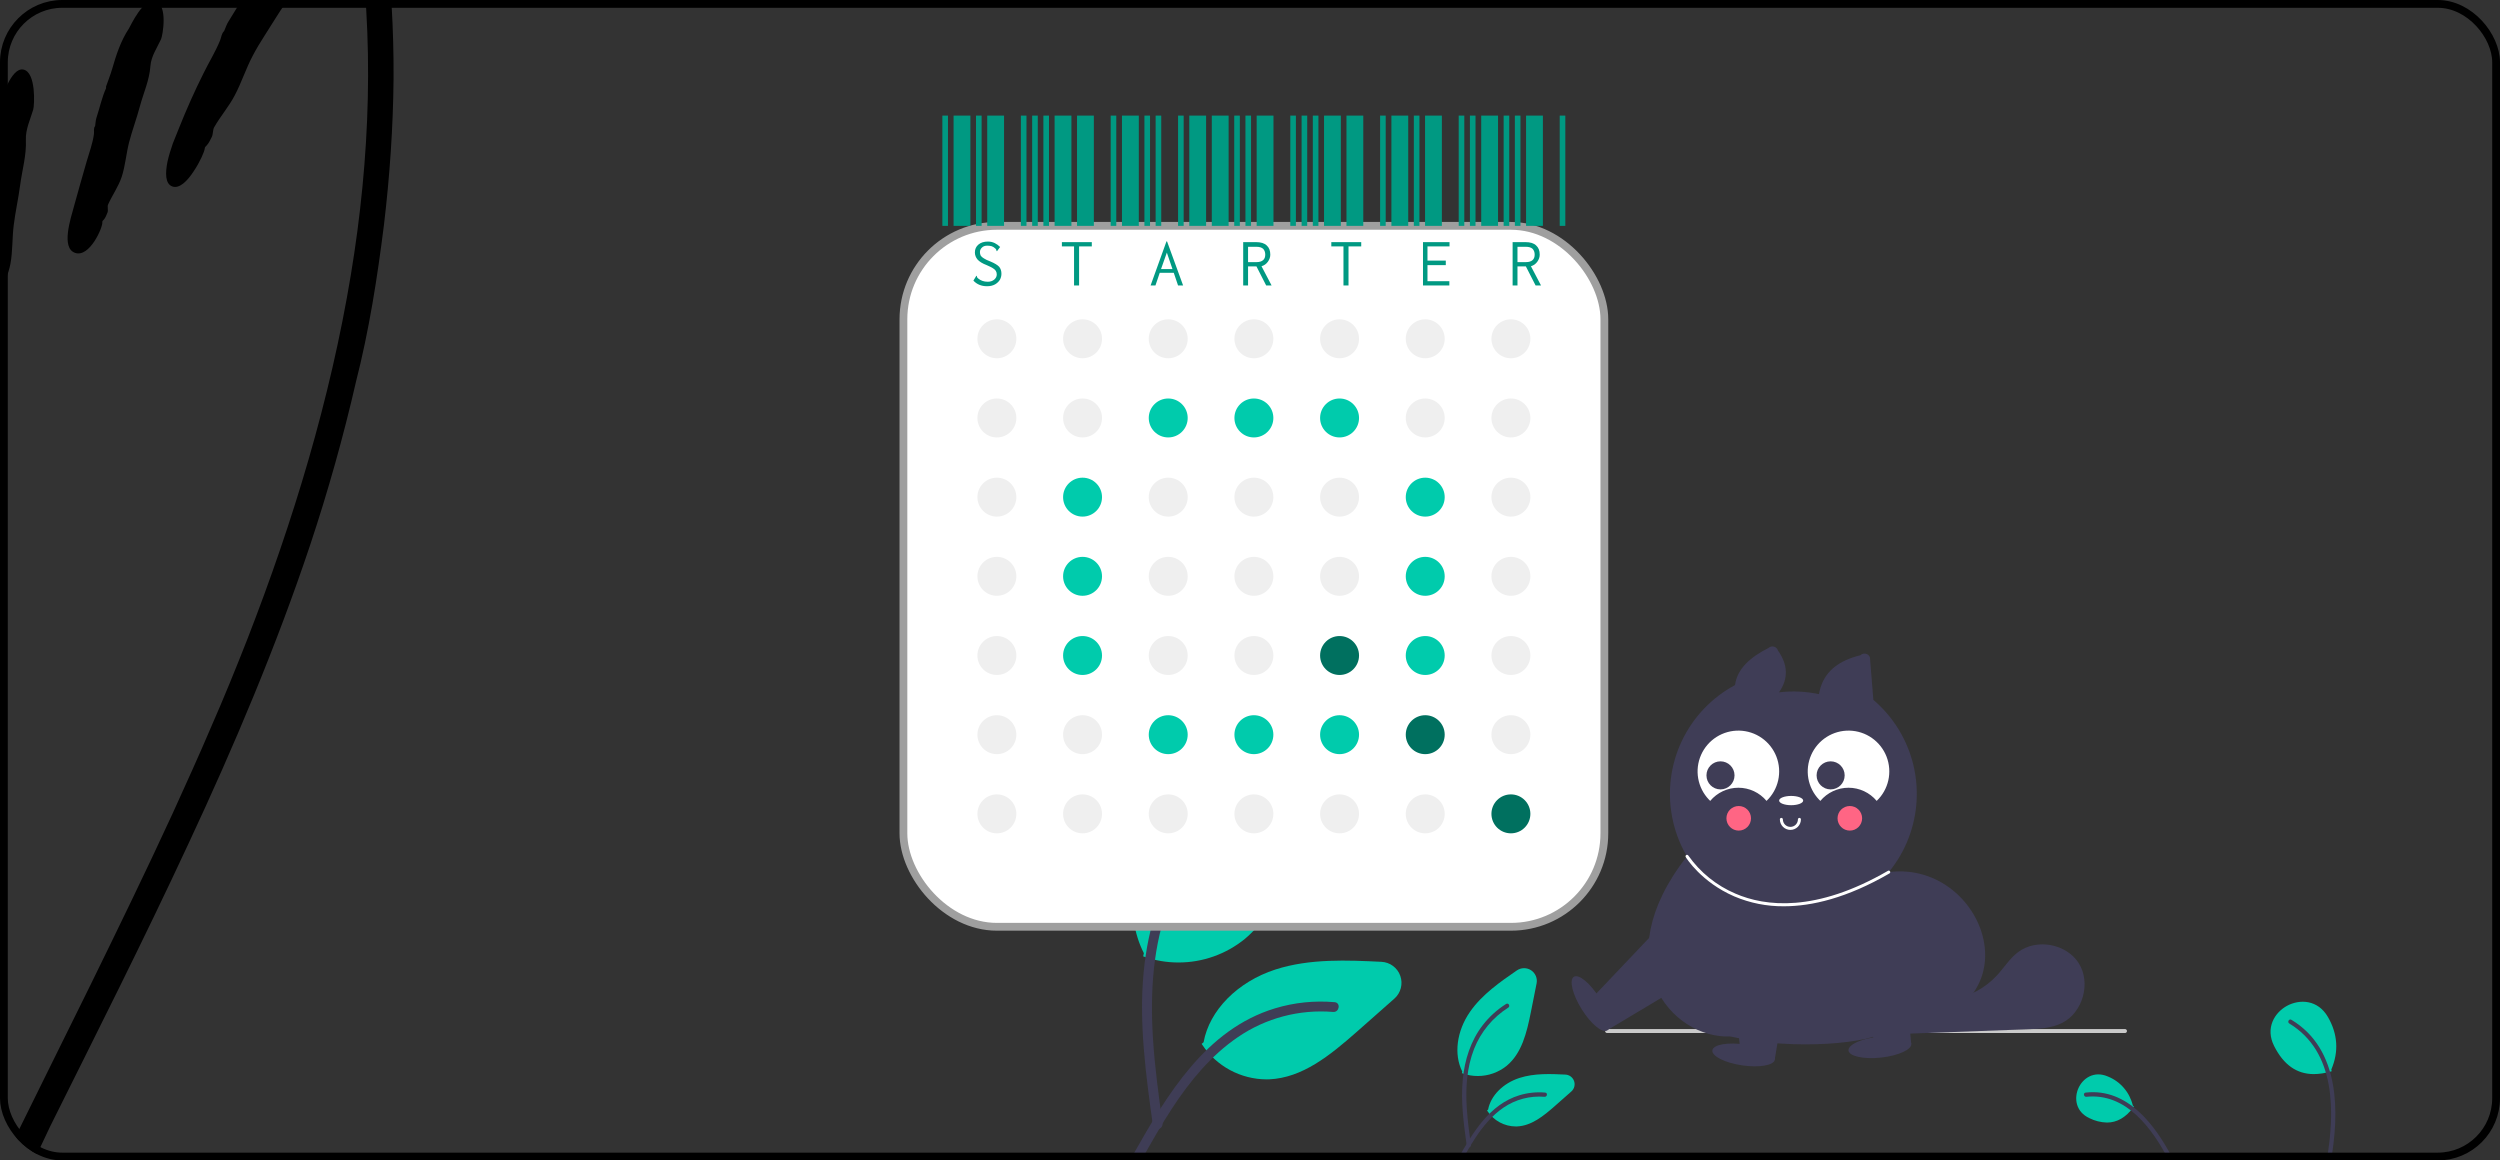 <svg width="321" height="149" viewBox="0 0 321 149" fill="none" xmlns="http://www.w3.org/2000/svg">
<rect x="0" y="0" width="321" height="149" fill="#333333" stroke="none"/>
<g clip-path="url(#clip0_30_123)">
<g clip-path="url(#clip1_30_123)">
<path d="M151.31 123.584C149.805 123.585 148.311 123.331 146.891 122.833L146.785 122.796L146.872 122.389C144.302 117.354 145.189 110.435 149.139 104.745C152.733 99.569 158.205 95.801 163.033 92.477C163.628 92.067 164.33 91.845 165.052 91.837C165.773 91.83 166.481 92.038 167.083 92.434C167.686 92.831 168.157 93.399 168.435 94.064C168.713 94.73 168.787 95.464 168.646 96.172L166.939 104.738C165.696 110.977 164.219 116.88 159.846 120.55C157.436 122.515 154.42 123.587 151.31 123.584Z" fill="#00CBAC"/>
<path d="M148.029 144.504C147.136 137.994 146.216 131.4 146.845 124.82C147.401 118.976 149.184 113.269 152.814 108.588C154.741 106.108 157.085 103.984 159.742 102.31C160.434 101.873 161.072 102.97 160.382 103.406C155.785 106.311 152.23 110.601 150.228 115.657C148.017 121.279 147.662 127.409 148.043 133.382C148.273 136.994 148.762 140.582 149.254 144.166C149.292 144.328 149.268 144.499 149.186 144.644C149.104 144.789 148.969 144.897 148.81 144.947C148.648 144.99 148.475 144.968 148.329 144.885C148.183 144.802 148.075 144.665 148.03 144.503L148.029 144.504Z" fill="#3F3D56"/>
<path d="M162.642 138.592C160.999 138.588 159.384 138.178 157.938 137.399C156.493 136.62 155.262 135.497 154.355 134.128L154.293 134.034L154.541 133.823C155.286 129.723 158.899 126.062 163.758 124.487C168.173 123.056 173.064 123.29 177.378 123.497C177.915 123.523 178.433 123.708 178.864 124.03C179.295 124.351 179.621 124.794 179.799 125.301C179.977 125.809 180 126.358 179.864 126.878C179.729 127.399 179.441 127.867 179.038 128.223L174.218 132.479C170.703 135.583 167.2 138.386 162.99 138.585C162.874 138.59 162.757 138.592 162.642 138.592Z" fill="#00CBAC"/>
<path d="M145.503 148.247C149.805 140.635 154.795 132.175 163.711 129.471C166.19 128.721 168.79 128.453 171.369 128.68C172.183 128.75 171.98 130.003 171.168 129.934C166.844 129.575 162.528 130.716 158.946 133.167C155.5 135.513 152.817 138.774 150.546 142.232C149.155 144.35 147.909 146.558 146.663 148.764C146.265 149.468 145.1 148.959 145.503 148.247Z" fill="#3F3D56"/>
<path d="M189.745 138.16C189.088 138.161 188.435 138.05 187.814 137.832L187.708 137.795L187.754 137.582C186.647 135.388 187.035 132.385 188.749 129.916C190.308 127.671 192.675 126.041 194.764 124.602C195.033 124.418 195.35 124.317 195.676 124.314C196.002 124.31 196.321 124.404 196.593 124.583C196.865 124.763 197.078 125.019 197.203 125.319C197.329 125.62 197.362 125.951 197.298 126.271L196.562 129.968C196.023 132.674 195.381 135.235 193.476 136.834C192.423 137.693 191.105 138.162 189.745 138.16Z" fill="#00CBAC"/>
<path d="M188.33 147.117C187.944 144.307 187.547 141.461 187.818 138.621C188.059 136.099 188.828 133.636 190.395 131.616C191.226 130.545 192.238 129.629 193.385 128.906C193.684 128.717 193.959 129.191 193.661 129.379C191.677 130.633 190.143 132.484 189.279 134.667C188.324 137.093 188.171 139.739 188.336 142.317C188.435 143.876 188.646 145.424 188.858 146.971C188.875 147.041 188.864 147.115 188.829 147.177C188.793 147.24 188.735 147.287 188.667 147.308C188.597 147.327 188.522 147.318 188.459 147.282C188.396 147.246 188.349 147.187 188.33 147.117L188.33 147.117Z" fill="#3F3D56"/>
<path d="M194.636 144.638C193.916 144.636 193.207 144.456 192.572 144.114C191.937 143.773 191.397 143.279 190.999 142.678L190.937 142.584L191.073 142.469C191.41 140.684 192.984 139.093 195.096 138.409C197.014 137.787 199.131 137.888 201 137.978C201.246 137.99 201.483 138.075 201.681 138.222C201.879 138.37 202.028 138.573 202.11 138.805C202.191 139.038 202.202 139.289 202.14 139.528C202.078 139.767 201.946 139.981 201.761 140.144L199.68 141.981C198.153 143.33 196.631 144.548 194.79 144.635C194.739 144.637 194.688 144.638 194.636 144.638Z" fill="#00CBAC"/>
<path d="M187.239 148.732C189.096 145.447 191.25 141.796 195.098 140.629C196.168 140.305 197.29 140.19 198.403 140.287C198.754 140.318 198.666 140.859 198.316 140.829C196.45 140.674 194.587 141.166 193.041 142.224C191.554 143.236 190.396 144.644 189.416 146.136C188.815 147.051 188.278 148.004 187.74 148.956C187.568 149.26 187.065 149.04 187.239 148.732Z" fill="#3F3D56"/>
<path d="M297.1 137.914C294.897 137.914 293.217 136.724 292.001 134.317C290.835 132.01 292.044 130.018 293.661 129.143C295.282 128.267 297.616 128.345 298.91 130.588C300.171 132.774 300.316 135.04 299.341 137.323L299.389 137.547L299.274 137.58C298.569 137.792 297.837 137.904 297.1 137.914Z" fill="#00CBAC"/>
<path d="M299.276 149.155C300.402 142.783 300.474 134.711 294.22 130.944C293.922 130.756 293.646 131.229 293.944 131.417C299.981 135.069 299.802 142.867 298.747 149.01C298.731 149.079 298.742 149.151 298.778 149.213C298.814 149.274 298.872 149.318 298.941 149.337C299.009 149.356 299.083 149.348 299.145 149.314C299.207 149.28 299.254 149.223 299.275 149.155L299.276 149.155Z" fill="#3F3D56"/>
<path d="M270.531 144.136C269.744 144.114 268.971 143.92 268.268 143.566C266.495 142.734 266.302 140.986 266.873 139.715C267.438 138.457 268.858 137.452 270.639 138.217C271.437 138.535 272.146 139.041 272.705 139.692C273.265 140.343 273.659 141.12 273.853 141.956L273.998 142.079L273.927 142.175C272.951 143.485 271.829 144.136 270.531 144.136Z" fill="#00CBAC"/>
<path d="M278.965 148.732C276.746 144.485 273.202 139.681 267.801 140.288C267.45 140.318 267.537 140.859 267.888 140.828C273.019 140.298 276.357 144.912 278.464 148.956C278.636 149.26 279.138 149.04 278.965 148.732Z" fill="#3F3D56"/>
<path d="M320.745 149.456H121.255C121.187 149.456 121.122 149.43 121.075 149.382C121.027 149.334 121 149.269 121 149.202C121 149.134 121.027 149.069 121.075 149.021C121.122 148.974 121.187 148.947 121.255 148.947H320.745C320.813 148.947 320.878 148.974 320.925 149.021C320.973 149.069 321 149.134 321 149.202C321 149.269 320.973 149.334 320.925 149.382C320.878 149.43 320.813 149.456 320.745 149.456Z" fill="#CACACA"/>
<path d="M272.847 132.641H206.35C206.283 132.641 206.218 132.614 206.17 132.566C206.122 132.519 206.096 132.454 206.096 132.386C206.096 132.319 206.122 132.254 206.17 132.206C206.218 132.158 206.283 132.132 206.35 132.132H272.847C272.915 132.132 272.98 132.158 273.027 132.206C273.075 132.254 273.102 132.319 273.102 132.386C273.102 132.454 273.075 132.519 273.027 132.566C272.98 132.614 272.915 132.641 272.847 132.641Z" fill="#CACACA"/>
<path d="M240.538 89.861L240.1 84.411C240.059 84.295 239.989 84.191 239.897 84.108C239.805 84.026 239.693 83.968 239.573 83.94C239.453 83.912 239.327 83.914 239.208 83.947C239.089 83.98 238.98 84.042 238.891 84.127C235.378 84.99 233.96 86.824 233.554 89.128C231.868 88.771 230.134 88.693 228.423 88.897C229.658 87.139 229.573 85.347 228.288 83.525C228.252 83.405 228.186 83.297 228.097 83.21C228.008 83.123 227.898 83.06 227.778 83.027C227.658 82.994 227.531 82.991 227.41 83.02C227.289 83.049 227.177 83.108 227.085 83.192C224.708 84.393 223.046 85.89 222.778 87.965C219.793 89.565 217.4 92.08 215.948 95.14C214.497 98.201 214.065 101.645 214.714 104.97C215.363 108.294 217.061 111.322 219.557 113.611C222.053 115.9 225.217 117.33 228.585 117.689C231.953 118.049 235.347 117.32 238.271 115.61C241.194 113.899 243.493 111.297 244.829 108.185C246.166 105.073 246.47 101.615 245.698 98.317C244.926 95.019 243.117 92.056 240.538 89.861Z" fill="#3F3D56"/>
<path d="M242.517 111.978C255.361 110.33 262.587 131.282 241.865 132.449C240.594 133.844 230.629 135.01 222.184 133.085C214.603 133.388 205.986 123.473 216.612 109.949L242.517 111.978Z" fill="#3F3D56"/>
<path d="M229.694 122.789V133.388H234.649L238.581 122.596" fill="#3F3D56"/>
<path d="M247.395 129.814C247.368 129.775 247.348 129.734 247.324 129.694C247.113 129.702 246.902 129.709 246.691 129.717L247.395 129.814Z" fill="#3F3D56"/>
<path d="M266.92 123.69C265.338 121.161 261.468 120.459 259.098 122.27C258.029 123.087 257.308 124.269 256.395 125.257C254.858 126.909 252.808 127.994 250.578 128.335C249.026 128.568 247.383 128.442 245.95 129.081C244.559 129.701 243.51 131.471 244.267 132.751C249.604 132.554 254.941 132.358 260.278 132.161C261.813 132.104 263.403 132.034 264.776 131.345C267.441 130.006 268.502 126.218 266.92 123.69Z" fill="#3F3D56"/>
<path d="M229.049 116.366C226.857 116.386 224.684 115.952 222.668 115.092C218.458 113.265 216.528 110.181 216.448 110.05C216.422 110.007 216.413 109.954 216.425 109.905C216.438 109.855 216.469 109.813 216.512 109.786C216.555 109.759 216.608 109.751 216.657 109.762C216.707 109.774 216.75 109.805 216.777 109.848C218.302 112.014 220.403 113.711 222.841 114.746C226.633 116.386 233.107 117.207 242.42 111.811C242.442 111.798 242.466 111.79 242.491 111.786C242.516 111.783 242.542 111.785 242.566 111.791C242.591 111.798 242.614 111.809 242.634 111.824C242.654 111.84 242.671 111.859 242.684 111.881C242.697 111.903 242.705 111.927 242.708 111.952C242.712 111.978 242.71 112.003 242.703 112.028C242.697 112.052 242.686 112.075 242.67 112.095C242.655 112.116 242.635 112.133 242.613 112.145C237.147 115.313 232.633 116.366 229.049 116.366Z" fill="white"/>
<path d="M229.887 106.56C229.528 106.56 229.185 106.417 228.931 106.164C228.678 105.91 228.535 105.566 228.535 105.208C228.535 105.157 228.555 105.108 228.591 105.072C228.628 105.036 228.677 105.016 228.728 105.016C228.779 105.016 228.828 105.036 228.864 105.072C228.9 105.108 228.921 105.157 228.921 105.208C228.921 105.464 229.023 105.709 229.204 105.89C229.386 106.071 229.631 106.172 229.887 106.172C230.143 106.172 230.388 106.071 230.569 105.89C230.751 105.709 230.853 105.464 230.853 105.208C230.853 105.157 230.874 105.108 230.91 105.072C230.946 105.036 230.995 105.016 231.046 105.016C231.097 105.016 231.146 105.036 231.182 105.072C231.219 105.108 231.239 105.157 231.239 105.208C231.239 105.566 231.096 105.91 230.843 106.164C230.589 106.417 230.245 106.56 229.887 106.56Z" fill="white"/>
<path d="M229.984 103.387C230.837 103.387 231.529 103.121 231.529 102.793C231.529 102.465 230.837 102.198 229.984 102.198C229.13 102.198 228.438 102.465 228.438 102.793C228.438 103.121 229.13 103.387 229.984 103.387Z" fill="white"/>
<path d="M219.591 102.836C220.033 102.307 220.586 101.881 221.211 101.589C221.836 101.297 222.518 101.145 223.208 101.145C223.898 101.145 224.579 101.297 225.204 101.589C225.829 101.881 226.382 102.307 226.824 102.836C227.574 102.121 228.094 101.2 228.32 100.189C228.545 99.178 228.466 98.122 228.092 97.156C227.718 96.19 227.066 95.357 226.218 94.761C225.37 94.166 224.365 93.836 223.329 93.811C222.293 93.787 221.274 94.071 220.399 94.626C219.525 95.182 218.835 95.984 218.416 96.932C217.998 97.879 217.87 98.93 218.048 99.95C218.227 100.971 218.704 101.915 219.419 102.665C219.475 102.723 219.532 102.781 219.591 102.836Z" fill="white"/>
<path d="M233.733 102.836C234.175 102.307 234.728 101.881 235.353 101.589C235.978 101.297 236.66 101.145 237.35 101.145C238.039 101.145 238.721 101.297 239.346 101.589C239.971 101.881 240.524 102.307 240.966 102.836C241.716 102.121 242.236 101.2 242.462 100.189C242.687 99.178 242.608 98.122 242.234 97.156C241.86 96.19 241.208 95.357 240.36 94.761C239.512 94.166 238.507 93.836 237.471 93.811C236.435 93.787 235.416 94.071 234.541 94.626C233.667 95.182 232.977 95.984 232.558 96.932C232.14 97.879 232.012 98.93 232.19 99.95C232.369 100.971 232.846 101.915 233.561 102.665C233.617 102.723 233.674 102.781 233.733 102.836Z" fill="white"/>
<path d="M220.911 101.359C221.906 101.359 222.713 100.552 222.713 99.557C222.713 98.562 221.906 97.756 220.911 97.756C219.916 97.756 219.11 98.562 219.11 99.557C219.11 100.552 219.916 101.359 220.911 101.359Z" fill="#3F3D56"/>
<path d="M235.053 101.359C236.048 101.359 236.855 100.552 236.855 99.557C236.855 98.562 236.048 97.756 235.053 97.756C234.058 97.756 233.251 98.562 233.251 99.557C233.251 100.552 234.058 101.359 235.053 101.359Z" fill="#3F3D56"/>
<path d="M237.518 106.649C238.39 106.649 239.097 105.942 239.097 105.07C239.097 104.198 238.39 103.492 237.518 103.492C236.646 103.492 235.939 104.198 235.939 105.07C235.939 105.942 236.646 106.649 237.518 106.649Z" fill="#FF6584"/>
<path d="M223.251 106.649C224.123 106.649 224.829 105.942 224.829 105.07C224.829 104.198 224.123 103.492 223.251 103.492C222.379 103.492 221.672 104.198 221.672 105.07C221.672 105.942 222.379 106.649 223.251 106.649Z" fill="#FF6584"/>
<path d="M206.379 132.305C207.012 131.91 206.565 130.049 205.38 128.147C204.194 126.246 202.72 125.024 202.086 125.42C201.452 125.815 201.899 127.677 203.084 129.578C204.27 131.479 205.745 132.701 206.379 132.305Z" fill="#3F3D56"/>
<path d="M212.84 119.277L204.232 128.344L206.477 132.21L214.603 127.354" fill="#3F3D56"/>
<path d="M227.895 136.048C228.004 135.31 226.296 134.445 224.079 134.117C221.863 133.788 219.977 134.121 219.868 134.86C219.758 135.599 221.467 136.464 223.683 136.792C225.9 137.12 227.785 136.787 227.895 136.048Z" fill="#3F3D56"/>
<path d="M222.153 122.688L223.487 135.119L227.878 136.031L229.448 126.575" fill="#3F3D56"/>
<path d="M241.527 135.793C243.755 135.552 245.495 134.755 245.415 134.012C245.335 133.27 243.464 132.863 241.236 133.104C239.008 133.345 237.268 134.142 237.348 134.885C237.428 135.627 239.299 136.034 241.527 135.793Z" fill="#3F3D56"/>
<path d="M236.491 122.53L240.915 134.223L245.394 133.999L244.531 124.452" fill="#3F3D56"/>
</g>
<rect x="116" y="29" width="90" height="90" rx="12" fill="white" stroke="#9F9F9F"/>
<circle cx="128" cy="43.5" r="2.5" fill="#EFEFEF"/>
<circle cx="139" cy="43.5" r="2.5" fill="#EFEFEF"/>
<circle cx="150" cy="43.5" r="2.5" fill="#EFEFEF"/>
<circle cx="161" cy="43.5" r="2.5" fill="#EFEFEF"/>
<circle cx="172" cy="43.5" r="2.5" fill="#EFEFEF"/>
<circle cx="183" cy="43.5" r="2.5" fill="#EFEFEF"/>
<circle cx="194" cy="43.5" r="2.5" fill="#EFEFEF"/>
<circle cx="128" cy="53.667" r="2.5" fill="#EFEFEF"/>
<circle cx="139" cy="53.667" r="2.5" fill="#EFEFEF"/>
<circle cx="150" cy="53.667" r="2.5" fill="#00CBAC"/>
<circle cx="161" cy="53.667" r="2.5" fill="#00CBAC"/>
<circle cx="172" cy="53.667" r="2.5" fill="#00CBAC"/>
<circle cx="183" cy="53.667" r="2.5" fill="#EFEFEF"/>
<circle cx="194" cy="53.667" r="2.5" fill="#EFEFEF"/>
<circle cx="128" cy="63.833" r="2.5" fill="#EFEFEF"/>
<circle cx="139" cy="63.833" r="2.5" fill="#00CBAC"/>
<circle cx="150" cy="63.833" r="2.5" fill="#EFEFEF"/>
<circle cx="161" cy="63.833" r="2.5" fill="#EFEFEF"/>
<circle cx="172" cy="63.833" r="2.5" fill="#EFEFEF"/>
<circle cx="183" cy="63.833" r="2.5" fill="#00CBAC"/>
<circle cx="194" cy="63.833" r="2.5" fill="#EFEFEF"/>
<circle cx="128" cy="74" r="2.5" fill="#EFEFEF"/>
<circle cx="139" cy="74" r="2.5" fill="#00CBAC"/>
<circle cx="150" cy="74" r="2.5" fill="#EFEFEF"/>
<circle cx="161" cy="74" r="2.5" fill="#EFEFEF"/>
<circle cx="172" cy="74" r="2.5" fill="#EFEFEF"/>
<circle cx="183" cy="74" r="2.5" fill="#00CBAC"/>
<circle cx="194" cy="74" r="2.5" fill="#EFEFEF"/>
<circle cx="128" cy="84.167" r="2.5" fill="#EFEFEF"/>
<circle cx="139" cy="84.167" r="2.5" fill="#00CBAC"/>
<circle cx="150" cy="84.167" r="2.5" fill="#EFEFEF"/>
<circle cx="161" cy="84.167" r="2.5" fill="#EFEFEF"/>
<circle cx="172" cy="84.167" r="2.5" fill="#00705F"/>
<circle cx="183" cy="84.167" r="2.5" fill="#00CBAC"/>
<circle cx="194" cy="84.167" r="2.5" fill="#EFEFEF"/>
<circle cx="128" cy="94.333" r="2.5" fill="#EFEFEF"/>
<circle cx="139" cy="94.333" r="2.5" fill="#EFEFEF"/>
<circle cx="150" cy="94.333" r="2.5" fill="#00CBAC"/>
<circle cx="161" cy="94.333" r="2.5" fill="#00CBAC"/>
<circle cx="172" cy="94.333" r="2.5" fill="#00CBAC"/>
<circle cx="183" cy="94.333" r="2.5" fill="#00705F"/>
<circle cx="194" cy="94.333" r="2.5" fill="#EFEFEF"/>
<circle cx="128" cy="104.5" r="2.5" fill="#EFEFEF"/>
<circle cx="139" cy="104.5" r="2.5" fill="#EFEFEF"/>
<circle cx="150" cy="104.5" r="2.5" fill="#EFEFEF"/>
<circle cx="161" cy="104.5" r="2.5" fill="#EFEFEF"/>
<circle cx="172" cy="104.5" r="2.5" fill="#EFEFEF"/>
<circle cx="183" cy="104.5" r="2.5" fill="#EFEFEF"/>
<circle cx="194" cy="104.5" r="2.5" fill="#00705F"/>
<path d="M121 29V14.84H121.72V29H121ZM122.44 29V14.84H124.6V29H122.44ZM125.32 29V14.84H126.04V29H125.32ZM126.76 29V14.84H128.92V29H126.76ZM131.08 29V14.84H131.8V29H131.08ZM126.736 36.752C126.016 36.752 125.432 36.512 124.984 36.032L125.32 35.48L125.344 35.408L125.416 35.432C125.416 35.448 125.424 35.48 125.44 35.528C125.44 35.56 125.456 35.6 125.488 35.648C125.504 35.68 125.536 35.712 125.584 35.744C125.92 36.032 126.336 36.176 126.832 36.176C127.152 36.176 127.424 36.088 127.648 35.912C127.872 35.72 127.984 35.496 127.984 35.24C127.984 35.064 127.944 34.912 127.864 34.784C127.8 34.672 127.68 34.56 127.504 34.448C127.328 34.336 127.056 34.2 126.688 34.04C126.144 33.832 125.752 33.592 125.512 33.32C125.288 33.048 125.176 32.744 125.176 32.408C125.176 31.992 125.328 31.656 125.632 31.4C125.936 31.144 126.344 31.016 126.856 31.016C127.16 31.016 127.448 31.08 127.72 31.208C127.976 31.336 128.208 31.504 128.416 31.712L128.008 32.264L127.96 32.216C127.96 32.2 127.952 32.176 127.936 32.144C127.936 32.096 127.92 32.056 127.888 32.024C127.872 31.976 127.84 31.936 127.792 31.904C127.664 31.776 127.512 31.68 127.336 31.616C127.176 31.568 126.984 31.544 126.76 31.544C126.472 31.544 126.248 31.624 126.088 31.784C125.912 31.944 125.824 32.136 125.824 32.36C125.824 32.536 125.856 32.688 125.92 32.816C126 32.944 126.136 33.064 126.328 33.176C126.52 33.304 126.808 33.44 127.192 33.584C127.72 33.808 128.088 34.032 128.296 34.256C128.488 34.496 128.584 34.792 128.584 35.144C128.584 35.416 128.52 35.672 128.392 35.912C128.248 36.152 128.04 36.352 127.768 36.512C127.48 36.672 127.136 36.752 126.736 36.752ZM132.531 29V14.84H133.251V29H132.531ZM133.971 29V14.84H134.691V29H133.971ZM135.411 29V14.84H137.571V29H135.411ZM138.291 29V14.84H140.451V29H138.291ZM142.611 29V14.84H143.331V29H142.611ZM137.907 31.64H136.347V31.088H140.187V31.64H138.555V36.656H137.907V31.64ZM144.062 29V14.84H146.223V29H144.062ZM146.943 29V14.84H147.663V29H146.943ZM148.383 29V14.84H149.103V29H148.383ZM151.263 29V14.84H151.983V29H151.263ZM152.703 29V14.84H154.863V29H152.703ZM150.711 35.024H148.911L148.359 36.656H147.735L149.775 30.992H149.847L151.911 36.656H151.263L150.711 35.024ZM150.543 34.544L149.823 32.432L149.079 34.544H150.543ZM155.594 29V14.84H157.754V29H155.594ZM158.474 29V14.84H159.194V29H158.474ZM159.914 29V14.84H160.634V29H159.914ZM161.354 29V14.84H163.514V29H161.354ZM165.674 29V14.84H166.394V29H165.674ZM159.626 31.088H161.258C161.898 31.088 162.362 31.232 162.65 31.52C162.954 31.792 163.106 32.184 163.106 32.696C163.106 33.016 163.002 33.32 162.794 33.608C162.586 33.896 162.314 34.088 161.978 34.184L163.274 36.656H162.578L161.33 34.208H160.25V36.656H159.626V31.088ZM161.33 33.656C161.714 33.656 162.002 33.568 162.194 33.392C162.37 33.232 162.458 33 162.458 32.696C162.458 32.392 162.37 32.144 162.194 31.952C162.002 31.776 161.714 31.688 161.33 31.688H160.25V33.656H161.33ZM167.125 29V14.84H167.845V29H167.125ZM168.565 29V14.84H169.285V29H168.565ZM170.005 29V14.84H172.165V29H170.005ZM172.885 29V14.84H175.045V29H172.885ZM177.205 29V14.84H177.925V29H177.205ZM172.501 31.64H170.941V31.088H174.781V31.64H173.149V36.656H172.501V31.64ZM178.656 29V14.84H180.816V29H178.656ZM181.536 29V14.84H182.256V29H181.536ZM182.976 29V14.84H185.136V29H182.976ZM187.296 29V14.84H188.016V29H187.296ZM188.736 29V14.84H189.456V29H188.736ZM182.712 31.088H186.12V31.64H183.288V33.464H185.64V34.04H183.288V36.104H186.096V36.656H182.712V31.088ZM190.188 29V14.84H192.348V29H190.188ZM193.068 29V14.84H193.788V29H193.068ZM194.508 29V14.84H195.228V29H194.508ZM195.948 29V14.84H198.108V29H195.948ZM200.268 29V14.84H200.988V29H200.268ZM194.22 31.088H195.852C196.492 31.088 196.956 31.232 197.243 31.52C197.548 31.792 197.7 32.184 197.7 32.696C197.7 33.016 197.596 33.32 197.388 33.608C197.18 33.896 196.908 34.088 196.572 34.184L197.868 36.656H197.172L195.924 34.208H194.844V36.656H194.22V31.088ZM195.924 33.656C196.308 33.656 196.596 33.568 196.788 33.392C196.964 33.232 197.052 33 197.052 32.696C197.052 32.392 196.964 32.144 196.788 31.952C196.596 31.776 196.308 31.688 195.924 31.688H194.844V33.656H195.924Z" fill="#009982"/>
<g clip-path="url(#clip2_30_123)">
<path d="M4.779 148.139C3.191 151.382 -0.434 158.74 -4.345 167.217C-8.26 175.69 -12.349 185.323 -15.17 192.986C-16.799 197.421 -18.387 201.866 -19.788 206.362C-21.193 210.858 -22.461 215.4 -23.576 219.972C-25.806 229.122 -27.395 238.419 -28.235 247.777C-29.065 257.131 -29.131 266.55 -28.204 275.873C-27.288 285.191 -25.353 294.407 -22.252 303.221C-22.028 303.918 -21.733 304.651 -21.442 305.43C-21.142 306.204 -20.857 307.024 -20.521 307.829C-19.854 309.443 -19.192 311.102 -18.55 312.564C-17.95 314.045 -17.384 315.339 -17.064 316.301C-16.743 317.263 -16.661 317.89 -16.936 317.981C-17.221 318.078 -17.675 317.798 -18.26 317.177C-18.555 316.866 -18.887 316.469 -19.248 315.991C-19.431 315.751 -19.62 315.492 -19.813 315.211C-19.997 314.921 -20.19 314.616 -20.389 314.295C-20.786 313.643 -21.213 312.915 -21.661 312.116C-22.094 311.306 -22.522 310.415 -22.98 309.458C-23.454 308.506 -23.866 307.457 -24.324 306.357C-24.793 305.262 -25.205 304.076 -25.633 302.839C-27.705 296.841 -29.192 290.649 -30.226 284.402C-31.28 278.149 -31.794 271.826 -31.952 265.512C-32.12 259.193 -31.84 252.879 -31.269 246.611C-30.704 240.339 -29.793 234.117 -28.637 227.961C-26.942 218.954 -24.615 210.069 -21.733 201.377C-18.836 192.696 -15.511 184.178 -11.906 175.797C-4.701 159.02 3.598 142.798 11.607 126.489C15.197 119.162 18.766 111.83 22.173 104.432C23.853 100.725 25.548 97.024 27.137 93.276C28.771 89.549 30.304 85.787 31.786 82.004C37.666 66.866 42.412 51.25 45.054 35.267C47.534 20.277 48.099 4.936 45.854 -10.028C45.594 -11.902 45.238 -13.755 44.897 -15.614C44.499 -17.457 44.133 -19.31 43.654 -21.138C43.227 -22.976 42.677 -24.784 42.167 -26.596C41.572 -28.389 41.022 -30.191 40.396 -31.973C37.865 -39.096 34.718 -46.011 31.317 -52.828C25.447 -64.595 18.838 -76.097 13.171 -88.17C10.35 -94.219 7.768 -100.374 5.706 -106.79C3.695 -113.21 2.305 -119.819 1.643 -126.52C1.333 -129.672 1.088 -133.159 1.083 -136.739C1.073 -140.313 1.307 -143.979 1.847 -147.442C2.28 -150.298 3.074 -154.096 4.301 -157.767C5.503 -161.449 7.152 -164.977 8.629 -167.457C8.939 -167.997 9.255 -168.541 9.612 -169.066L10.65 -170.654C11.399 -171.678 12.101 -172.722 12.87 -173.674C13.7 -174.809 14.576 -175.741 15.34 -176.606C16.144 -177.426 16.872 -178.154 17.544 -178.755C18.232 -179.341 18.832 -179.835 19.352 -180.237C19.892 -180.614 20.345 -180.904 20.711 -181.113C22.183 -181.948 22.254 -181.454 21.221 -179.814C20.997 -179.458 21.124 -179.346 21.068 -179.101C21.037 -178.979 20.966 -178.826 20.777 -178.597C20.604 -178.353 20.319 -178.022 19.871 -177.564C19.795 -177.487 19.652 -177.335 19.581 -177.263L19.082 -176.729L18.608 -176.169L17.641 -175.059C17.015 -174.31 16.409 -173.536 15.793 -172.783C14.622 -171.214 13.451 -169.641 12.427 -167.956C10.329 -164.621 8.547 -161.016 7.3 -157.192C5.742 -152.513 4.825 -147.615 4.377 -142.681C4.158 -140.211 4.082 -137.727 4.082 -135.242C4.128 -132.757 4.225 -130.272 4.474 -127.798C4.718 -125.323 5.034 -122.854 5.482 -120.405C5.681 -119.178 5.956 -117.961 6.2 -116.739C6.49 -115.527 6.74 -114.31 7.076 -113.109C7.682 -110.695 8.43 -108.317 9.225 -105.96L9.846 -104.198C10.06 -103.613 10.299 -103.032 10.523 -102.447L11.893 -98.954C19.55 -80.4 30.666 -63.363 38.96 -44.728C41.501 -39.015 43.761 -33.149 45.553 -27.116C47.31 -21.077 48.598 -14.906 49.413 -8.679C50.207 -2.447 50.569 3.831 50.533 10.099C50.477 16.367 50.044 22.62 49.306 28.826C48.456 35.614 47.402 42.401 45.681 49.127L45.711 49.01C44.092 56.067 42.127 63.047 39.846 69.911C35.513 82.894 30.065 95.781 24.225 108.271C18.415 120.781 12.259 132.94 6.455 144.6C6.007 145.517 5.441 146.785 4.779 148.139Z" fill="black"/>
</g>
<g clip-path="url(#clip3_30_123)">
<path d="M-4.302 38.864C-4.006 36.724 -3.689 34.584 -3.372 32.443C-3.178 31.132 -2.875 29.835 -2.861 28.494C-2.861 28.127 -3.033 27.73 -2.832 27.392V27.399C-2.824 27.01 -2.861 26.613 -2.788 26.239C-2.522 24.812 -2.399 23.291 -2.01 21.944C-1.996 21.893 -2.053 21.807 -2.039 21.728C-1.967 21.346 -1.65 20.012 -1.52 19.148C-1.217 17.137 -0.857 15.141 0.008 13.231C0.145 12.936 1.384 8.634 2.984 8.929C4.656 9.239 4.425 13.534 4.267 14.067C3.885 15.357 3.265 16.611 3.323 17.973C3.409 19.962 2.84 21.836 2.587 23.767C2.364 25.497 1.968 27.204 1.759 28.941C1.557 30.57 1.636 32.249 1.341 33.863C1.081 35.254 0.418 36.573 0.022 37.942C-0.072 38.266 0.159 38.713 0.065 39.066C-0.007 39.362 -0.108 39.852 -0.302 40.125C-0.382 40.241 -0.482 40.363 -0.446 40.493C-0.273 41.113 -1.506 45.674 -3.444 45.292C-5.339 44.91 -4.561 40.723 -4.302 38.864Z" fill="black"/>
<path d="M9.506 26.469C10.032 24.552 10.58 22.642 11.127 20.733C11.466 19.558 11.905 18.419 12.064 17.194C12.107 16.856 11.978 16.467 12.215 16.186V16.193C12.266 15.84 12.273 15.472 12.381 15.133C12.799 13.865 13.087 12.496 13.621 11.321C13.642 11.278 13.592 11.184 13.613 11.12C13.729 10.781 14.183 9.606 14.406 8.835C14.925 7.041 15.494 5.268 16.561 3.647C16.727 3.394 18.42 -0.36 19.969 0.144C21.584 0.67 20.892 4.569 20.676 5.037C20.157 6.162 19.407 7.221 19.314 8.475C19.184 10.312 18.42 11.941 17.959 13.663C17.548 15.213 16.979 16.719 16.575 18.275C16.201 19.738 16.092 21.28 15.624 22.714C15.213 23.947 14.421 25.056 13.88 26.253C13.75 26.534 13.931 26.973 13.801 27.291C13.693 27.55 13.541 27.982 13.325 28.206C13.232 28.299 13.116 28.393 13.138 28.523C13.239 29.113 11.531 33.106 9.65 32.472C7.82 31.852 9.052 28.134 9.506 26.469Z" fill="black"/>
<path d="M22.976 16.466C23.927 14.081 24.972 11.724 26.125 9.425C26.817 8.006 27.66 6.665 28.258 5.188C28.424 4.784 28.438 4.287 28.784 3.984L28.777 3.992C28.965 3.566 29.101 3.112 29.354 2.73C30.276 1.26 31.155 -0.332 32.215 -1.629C32.258 -1.68 32.243 -1.795 32.301 -1.874C32.575 -2.242 33.555 -3.561 34.182 -4.404C35.572 -6.4 37.108 -8.295 39.053 -9.816C39.205 -9.938 40.242 -10.918 41.388 -11.718C42.563 -12.504 43.831 -13.102 44.415 -12.533C45.027 -11.942 44.595 -10.652 43.961 -9.47C43.349 -8.266 42.527 -7.157 42.303 -6.933C41.756 -6.393 41.165 -5.895 40.61 -5.355C40.069 -4.807 39.579 -4.216 39.226 -3.525C38.217 -1.5 36.725 0.158 35.565 2.053L33.966 4.583C33.425 5.418 32.913 6.276 32.452 7.155C31.573 8.813 31.004 10.621 30.132 12.264C29.39 13.684 28.294 14.938 27.494 16.351C27.307 16.682 27.379 17.215 27.192 17.59C27.033 17.9 26.795 18.419 26.536 18.678C26.421 18.786 26.291 18.901 26.291 19.053C26.277 19.406 25.686 20.79 24.864 22C24.071 23.218 23.048 24.277 22.119 23.939C21.21 23.6 21.203 22.252 21.513 20.718C21.686 19.954 21.938 19.154 22.198 18.404C22.486 17.662 22.774 16.985 22.976 16.466Z" fill="black"/>
</g>
</g>
<rect x="0.5" y="0.5" width="320" height="148" rx="7.5" stroke="black"/>
<defs>
<clipPath id="clip0_30_123">
<rect width="321" height="149" rx="8" fill="white"/>
</clipPath>
<clipPath id="clip1_30_123">
<rect width="200" height="66.456" fill="white" transform="translate(121 83)"/>
</clipPath>
<clipPath id="clip2_30_123">
<rect width="500" height="82.994" fill="white" transform="matrix(0 -1 1 0 -32 318)"/>
</clipPath>
<clipPath id="clip3_30_123">
<rect width="50" height="58.647" fill="white" transform="translate(-5 -13)"/>
</clipPath>
</defs>
</svg>
